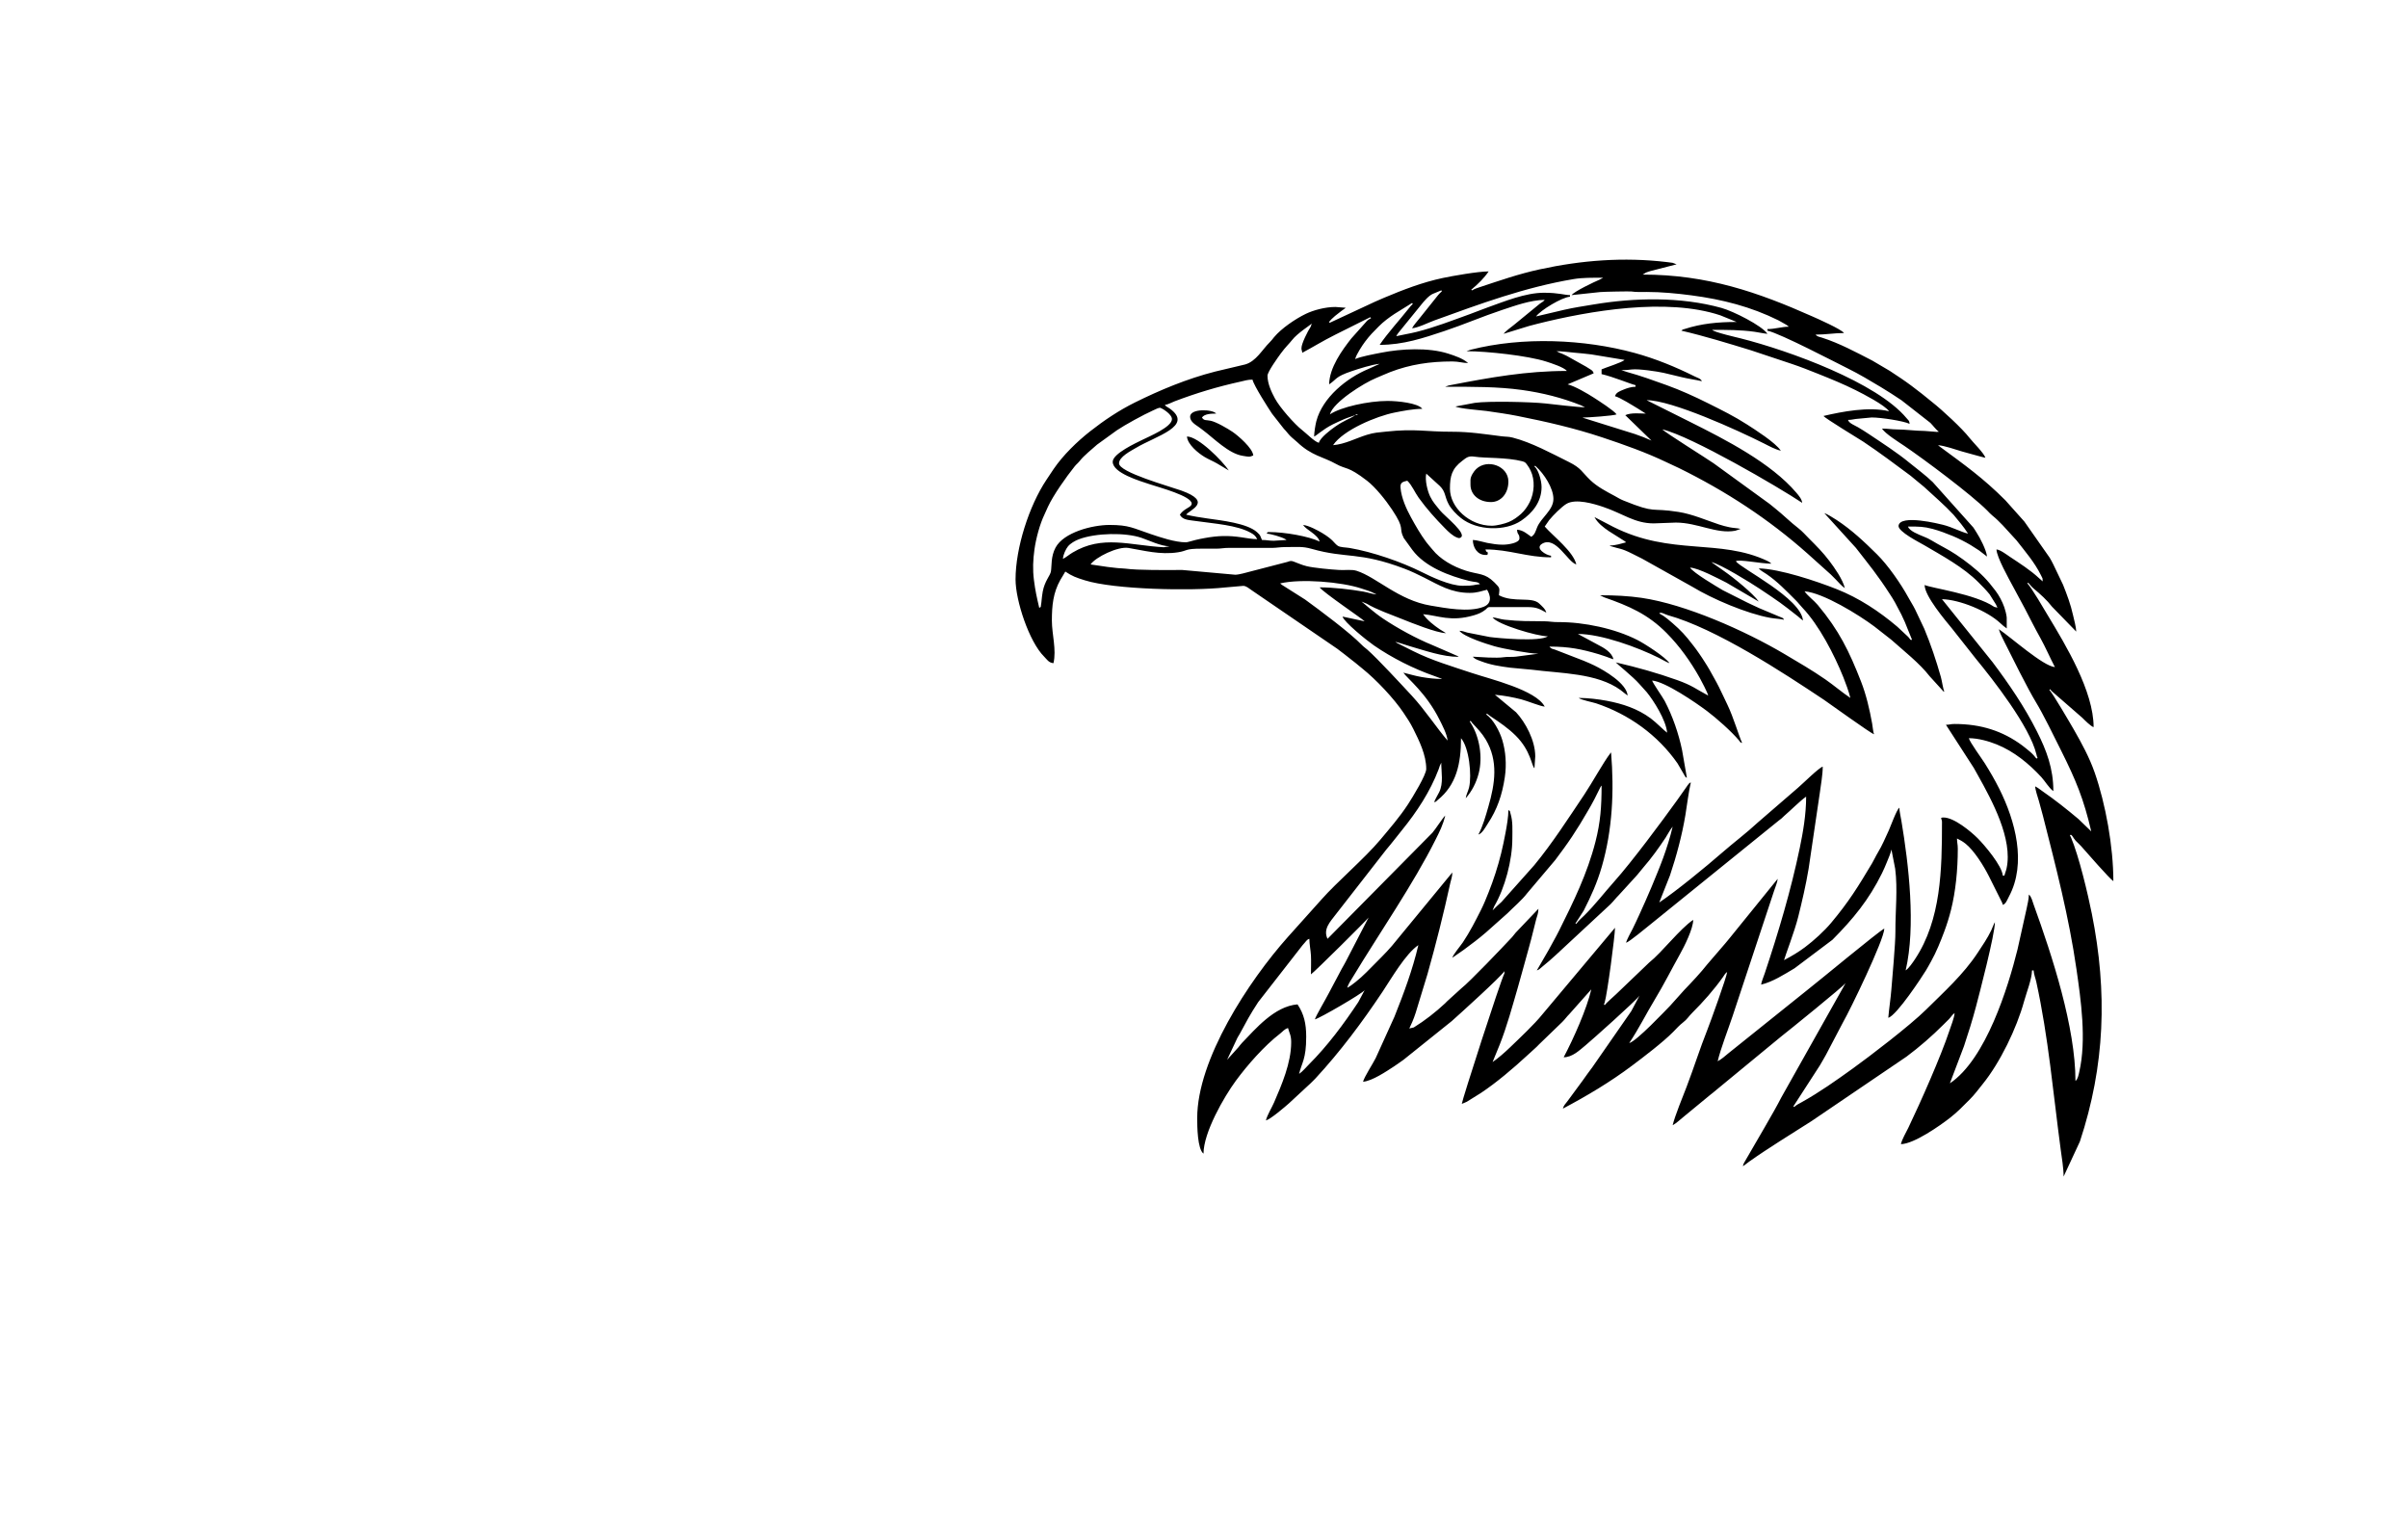 <?xml version="1.0" encoding="UTF-8"?>
<!DOCTYPE svg PUBLIC "-//W3C//DTD SVG 1.1//EN" "http://www.w3.org/Graphics/SVG/1.1/DTD/svg11.dtd">
<!-- Creator: CorelDRAW -->
<svg xmlns="http://www.w3.org/2000/svg" xml:space="preserve" width="84mm" height="53mm" version="1.1" style="shape-rendering:geometricPrecision; text-rendering:geometricPrecision; image-rendering:optimizeQuality; fill-rule:evenodd; clip-rule:evenodd"
viewBox="0 0 8400 5300"
 xmlns:xlink="http://www.w3.org/1999/xlink"
 xmlns:xodm="http://www.corel.com/coreldraw/odm/2003">
 <defs>
  <style type="text/css">
   <![CDATA[
    .fil0 {fill:black}
   ]]>
  </style>
 </defs>
 <g id="Слой_x0020_1">
  <path class="fil0" d="M6255.93 3859.42l92.33 -142.78c7.1,-13.01 14.72,-24.37 21.13,-36.73l60.69 -115.63c22.57,-38.82 142.25,-284.97 143.15,-325.22 -22.84,12.08 -223.44,179.16 -271.2,216.46l-272.18 218.21c-12.83,10.54 -23.42,20.5 -37.95,28.18 10.21,-43.8 37.08,-112.59 52,-157.38l144.65 -436.67c3.99,-11.96 11.77,-30.68 12.74,-42.36l-166.48 205.45c-5.47,6.98 -10.41,12.81 -16.19,19.64l-63.7 74.04c-20.83,26.93 -55.43,63.63 -79.47,88.58l-49.49 55.21c-15.62,15.8 -116.41,123.12 -142.63,130.13 32.75,-48.9 59.23,-102.38 89.71,-152.73 31.2,-51.5 58.06,-105.11 87.49,-157.72 15.01,-26.79 45.96,-88.46 45.96,-119.35 -46.42,31.09 -108.23,112.79 -153.86,149.2l-115.45 110.47c-9.53,9.57 -33.31,29.01 -39.25,37.89 -4.61,-3.28 -1.64,-4.54 -0.38,-8.65 9.33,-30.84 36.19,-234.37 36.19,-261.35l-253.88 302.65c-26.42,33.11 -79.78,83.28 -111.8,114.11 -17.48,16.82 -41.97,38.63 -61.36,51.61l24.8 -60.62c25.39,-63.99 43.51,-131.72 63.04,-198.69 13.28,-45.52 24.49,-89.25 37.73,-135.83 6.72,-23.64 11.99,-44.89 17.69,-67.72 2.99,-11.93 5.41,-22.78 8.83,-35.25 3.04,-11.04 7.71,-21.11 7.71,-36.38l-79.25 83.31c-5.83,6.29 -6.5,8.92 -12.33,15.21 -30.78,33.29 -149.35,157.37 -176.83,178.58l-43.33 39.32c-5.79,4.62 -8.56,8.45 -14.01,13.53 -33.18,30.87 -70.3,59.97 -109,83.87l-15.63 3.65 10.34 -22.72c4.92,-11.42 7.85,-19.69 11.96,-32.12l41.21 -135.13c29.77,-105.62 56.01,-209.64 79.46,-317.27 2.97,-13.66 7.1,-22.01 7.1,-36.96l-194.02 235.77c-21.09,27.24 -45.35,51.8 -69.78,76.24 -24.05,24.04 -46.79,48.84 -73.45,69.81 -9.63,7.56 -19.02,15.03 -29.18,20.41 2.97,-12.73 13.22,-27.12 19.81,-38.05 91.49,-151.54 211.08,-324.53 287.85,-478.07 13.88,-27.75 26.28,-51.48 33.98,-84.48 -6.25,4.58 -34.64,48.5 -44.8,59.89l-365.71 369.9c-16.33,-34.04 9.4,-59.44 28.35,-84.61l176.16 -226.08c5.28,-5.89 8.27,-10.28 13.75,-16.55 4.82,-5.51 9,-11.1 13.52,-16.79 9.78,-12.26 17.93,-22.82 28.06,-35.31 51.68,-63.66 98.09,-134.05 127.47,-211.4 2.25,-5.91 2.25,-6.88 4.19,-12.34l5.23 -11.31c0,33.82 8.33,70.97 -7.29,102.91 -4.66,9.52 -15.41,26.99 -17.51,34.84 9.72,-2.58 4.8,-1.55 11.99,-7.3 65.87,-52.68 81.69,-127.76 81.69,-215.85 28.41,32.69 38.06,129.09 28.22,171.49 -3.14,13.55 -10.76,26.6 -11.68,37.89 21.49,-24.75 36.64,-53.76 45.22,-87.01 14.46,-56 3.21,-126.92 -27.94,-175.48 -3.3,-5.14 -1.09,-1.96 -3.51,-4.76 3.93,-5.5 4.98,0.62 8.92,4.87 17.49,18.86 33.49,34.83 47.06,57.61 44.49,74.66 32.31,154.27 9.18,234.13 -9.59,33.11 -18.78,67 -34.86,97.38 13.49,-3.6 25.63,-27.29 33.09,-38.55 32.12,-48.38 49.88,-99.38 59.09,-161.32 6.76,-45.54 2.86,-90.38 -8.5,-129.01 -9.41,-31.98 -32.73,-74.23 -56.13,-89.9l2.3 -3.21c0.91,0 1.73,0.9 1.95,1.71l11.14 8.15c30.96,20.59 60.87,40.81 87.26,67.04 53.43,53.13 55.26,106.22 65.41,113.66l2.76 -41.33c0,-55.83 -34.26,-118.68 -66.77,-153.63l-69.26 -57.48c-6.61,-4.99 -0.26,-0.11 -4.49,-3.78 32.38,2.69 64.69,9.1 91.51,15.94 21.05,5.35 65.98,24.04 82.07,25.38 -30.78,-58.17 -187.89,-95.2 -254.51,-117.42 -69.87,-23.31 -139.66,-43.78 -204.71,-76.32l-55.04 -27.61c-0.52,-0.3 -1.23,-0.75 -1.7,-1.05 -5.14,-3.3 -1.96,-1.09 -4.76,-3.51 16.36,3.81 33.47,10.4 50.76,15.36 51.96,14.93 113.72,36.98 169.65,36.98 -2.15,-1.88 -1.21,-1.39 -4.88,-3.38l-86.42 -37.56c-55.37,-22.42 -121.31,-58.44 -172.1,-92.38 -33.44,-22.36 -69.19,-55.33 -75.47,-59.53l17.65 7.14c35.76,21.21 83.6,37.74 122.85,53.46 33.01,13.23 121.48,48.86 154.29,49.6l-22.08 -13.73c-19.35,-12.81 -44.89,-33.09 -57.82,-52.39 52.71,4.39 96.21,27.76 177.36,3.79 16.46,-4.87 28.19,-9.91 40.65,-19.96 5.07,-4.08 6.66,-8.63 13.42,-8.63l135 0c32.1,0 43.12,8.58 63.36,19.28 -3.57,-13.4 -14.75,-21.93 -24.01,-31.08 -26.59,-26.32 -89.44,-2.08 -141.28,-29.52 2.07,-24.88 5.64,-23.6 -15.8,-44.83 -33.86,-33.52 -53.58,-26.22 -99.63,-40.87 -45.13,-14.37 -89.55,-40.02 -116.42,-73.69 -7.81,-9.78 -13.92,-15.74 -21.26,-25.57 -20.05,-26.85 -37.48,-57.23 -53.66,-86.85 -15.98,-29.26 -33.56,-67.22 -36.57,-103.96 -1.47,-17.95 8.89,-20.27 23.74,-23.73 16.1,15.27 26.43,41.07 39.73,59.46 27.86,38.51 58.66,73.01 91.81,106.56 11.43,11.55 26.62,26.67 42.46,32.42 4.48,1.62 6.36,2.22 9.51,1.1 31.42,-11.03 -54.47,-76.8 -69.39,-96 -13.92,-17.93 -23.88,-27.11 -34.31,-48.33 -9.07,-18.43 -18.99,-57.25 -13.69,-80l47.56 43.36c20.53,20.29 15.98,35.89 30.48,63.2 9.5,17.9 27.61,36.1 42.73,48.19 56.35,45.04 155.59,46.97 211.02,8.97 38.65,-26.5 70.46,-64.92 70.46,-116.88 0,-23.78 -12.03,-62.29 -24.8,-71.63 2.8,-3.94 1.81,-3.31 5.47,0.04 27.76,25.34 60.66,75.05 60.66,112.92 0,39.86 -43.6,65.36 -57.09,99.96 -5.86,15.03 -7.93,24.16 -20.06,32.28 -14.48,-9.7 -27.44,-22.95 -49.59,-24.79 0.41,18.6 8.26,13.29 8.26,30.3 0,16.26 -39.98,22.04 -57.85,22.04 -19.7,0 -36.53,-2.88 -54.38,-6.23 -12.83,-2.43 -36.19,-9.99 -50.31,-10.3 0,26.37 16.04,52.34 44.07,52.34 10.53,0 1.01,0.85 8.27,-2.75 -2.12,-19.37 -3.13,2.69 -8.27,-16.53 83.78,0 144.54,27.55 228.68,27.55l0 -5.51c-16.84,-1.39 -58.07,-26.1 -30.99,-42.01 47.55,-27.93 89.11,64.29 119.15,72.31 -10.6,-45.49 -80.89,-98.51 -110.2,-132.23l15.83 -22.75c13.29,-16.3 42.97,-46.05 59.59,-56.12 32.67,-19.75 96.22,-0.38 128.14,10.31 69.04,23.12 109.6,57.58 176.69,57.61l77.09 -2.84c76.11,0 142.37,40.84 207.5,28.43l18.42 -6.39c-12.16,-2.83 -25.8,-2.98 -38.41,-5.66 -12.56,-2.67 -24.47,-5.59 -37.05,-9.8 -45.73,-15.25 -92.76,-36 -140.91,-43.67 -101.28,-16.13 -75.77,7.32 -191.77,-39.65 -14.08,-5.71 -18.45,-9.4 -30.83,-16 -29.62,-15.81 -61.03,-32.14 -85.26,-55.27 -29.8,-28.45 -31.29,-41.73 -74.54,-63.21 -60.31,-29.96 -130.39,-68.26 -195.9,-85.12 -15.74,-4.05 -22.39,-2.59 -39.36,-4.72 -57.17,-7.17 -111.45,-15.91 -171.58,-15.77 -94.74,0.22 -127.79,-11.54 -231.83,-0.41 -27.02,2.89 -40.38,3.2 -66.07,11.09 -38.9,11.93 -75.95,32.65 -118.12,36.16 35.66,-53.24 151.73,-101.22 214.19,-113.67 28.92,-5.76 65.5,-13.06 97.14,-13.06 -15.03,-20.51 -86.09,-27.55 -121.22,-27.55 -66.44,0 -162.41,20.9 -201.13,46.83 11.47,-42.94 119.95,-110.02 160.19,-126.34 17.43,-7.09 31.67,-14.1 50.35,-21.28 69.68,-26.74 138.63,-36.97 216.5,-36.97 22.52,0 35.95,5.51 55.1,5.51 -18.8,-16.35 -46.07,-25.3 -69.2,-32.74 -69.18,-22.28 -164.58,-17.13 -234.11,-3.33 -24.37,4.83 -72.37,13.51 -90.66,22.29 3.79,-16.26 25.17,-48.3 35.01,-61.41 16.11,-21.53 28.51,-33.59 46.94,-52.24 16.59,-16.78 35.57,-30.85 55.26,-43.93l61.16 -38.03c5.25,3.76 0.01,5.11 -3.98,9.81 -3.19,3.77 -4.7,5.68 -7.41,9.12 -31.22,39.75 -74.48,86.63 -101.57,127.09 82.32,0 152.99,-23.92 224.87,-47.87 68.3,-22.76 133.73,-51.19 201.79,-73.72 46.7,-15.46 97.95,-34.31 149.15,-35.45 -4.93,6.73 -10.05,8.05 -16.93,13.37l-90.88 74.43c-9.5,7.58 -29.64,21.99 -35.46,30.68l58.93 -18.23c20.4,-6.84 40,-12.03 60.09,-17.04 179.6,-44.85 449.17,-91.72 636.95,-29.18l56.79 23.12c-64.89,0 -122.39,5.33 -181.95,24.67 -7.62,2.48 -5.49,0.92 -10.91,5.64 80.91,18.84 163.96,44.39 242.8,68.51l142.58 47.51c29.66,9.91 60.17,21.96 90.07,33.92 45.44,18.17 88.82,35.76 132.51,57.61 29,14.49 100.56,51.53 116.62,73.46 -71.6,-16.68 -163.39,1.32 -228.67,16.53 6.06,9.03 125.72,81.05 138.87,89.81 58.01,38.68 109.85,78.07 164.98,118.79l46.75 38.67c34.51,32.08 71.11,62.94 103.34,97.77l26.09 31.77c9.4,11.43 16.18,21.78 24.15,33.7 -24.85,-5.79 -55.24,-22.83 -87.6,-30.87 -10.12,-2.5 -149.51,-37.88 -154.85,3.31 -2.61,20.2 73.27,58.29 89.33,67.73 63.61,37.39 136.94,76.92 189.66,129.92 14.89,14.95 24.94,24.95 38.51,41.39l22.3 35.56c1.23,2.58 2.15,4.82 3.49,7.53 0.38,0.75 1.54,3.01 1.86,3.65l-11.13 -2.64c-66.62,-45.39 -220.27,-65.55 -243.1,-76.5 0,38.71 72.89,124.28 95.8,152.16l82.64 104.7c60.22,73.18 188.65,237.13 211.56,333.96 0.11,0.48 1.54,6.22 1.66,6.6l2.33 5.95c-4.2,5.86 -7.43,-3.37 -14.44,-10.37 -4.75,-4.74 -7.6,-8.01 -12.71,-12.09 -9.92,-7.94 -17.24,-14.52 -27.53,-22.06 -66.99,-49.14 -141.82,-73.96 -234.61,-73.96 -15.3,0 -16.33,2.77 -30.31,2.77l97.28 150.66c5.62,10.11 9.18,16.42 14.82,26.51 49.01,87.61 121.48,221.44 99.43,323.63 -2.05,9.44 -5.68,16.94 -7.65,25.42l-5.51 0c-2.89,-34.78 -63.42,-106.1 -87.48,-130.18 -22.38,-22.42 -83.27,-73.84 -120.34,-72.59 -13.17,0.43 -4.32,4.14 -4.32,15.42 0,166.81 -3.12,341.39 -94.22,478.83 -8.12,12.24 -21.34,31.64 -32.51,39.12 35.86,-153.95 10.74,-368.53 -14.96,-522.28 -2.33,-13.91 -6.81,-32.6 -7.08,-45.27 -9.66,7.07 -30.91,66.43 -36.73,78.99 -12.21,26.35 -23.17,52.84 -38.2,77.52 -7.69,12.62 -12.45,24.3 -20.34,37.52 -49.23,82.45 -81.18,134.19 -142.49,207.41 -24.51,29.27 -60.95,62.37 -91.25,85.06 -23.64,17.71 -46.98,31.35 -73.25,45.24 3.07,-13.15 36.74,-99.57 49.6,-151.52 13.29,-53.67 26.63,-110.24 36.19,-167.71l39 -264.05c3.42,-27.38 10.22,-62.22 10.22,-91.73 -13.26,3.54 -70.78,60.6 -86.23,73.59l-140.38 121.33c-39.47,36.7 -83.27,69.38 -123.9,104.78 -58.83,51.26 -160.42,134.43 -219.79,174.19l37.52 -94.72c22.63,-67.88 41.93,-139.47 53.77,-210.73 6.11,-36.88 10.64,-77.84 18.9,-113.32 -6.29,2.27 -3.97,1.68 -7.92,5.84 -2.73,2.86 -3.75,4.79 -5.87,7.9l-34.19 48.45c-53.86,74.9 -157.82,214.81 -218.61,282.83 -35.08,39.25 -67.13,81.45 -104.64,118.52 -10.05,9.95 -20.67,18.3 -28.25,29.62l-3.22 -2.31c0,-0.91 1.73,-2.19 1.92,-1.74l27.03 -41.87c25.91,-51.14 46.64,-96.24 63.39,-154.25 36.71,-127.09 43.36,-262.46 32.11,-397.69l-2.55 2.96c-23.5,30.36 -64.8,105.22 -90.57,143.62 -56.04,83.49 -110.82,169.06 -174.77,246.75l-114.26 128.19c-4.43,3.71 -29.38,26.9 -31.12,29.49l5.47 -13.82c37.85,-64.58 63.41,-161.78 63.41,-236.89 0,-29.36 2.3,-59.3 -6.43,-87.23 -3.83,-12.22 0.79,-6 -7.34,-11.95 0,23.59 -5.66,55.9 -9.86,78.31 -4.81,25.7 -9.47,48.33 -15.46,72.7 -11.19,45.47 -27,94.18 -43.57,135.52 -8.45,21.12 -16.35,41.11 -26.63,61.54 -19.75,39.28 -39.05,76.94 -63.17,113.14 -8.57,12.84 -33.73,41.99 -36.93,53.99 28.28,-18.93 53.49,-37.23 79.9,-57.86 12.84,-10.01 25.27,-19.86 37.95,-30.92l74.32 -66.19c22.82,-23.02 50.01,-45.32 69.57,-70.95l97.22 -114.91c20.89,-28.01 39,-52.23 58.71,-81.8 19.64,-29.48 35.96,-56.34 53.59,-86.92 7.99,-13.85 17.45,-29.62 24.68,-44.2l20.2 -40.41c3.31,-5.52 1.39,-2.79 4.58,-6.45 0,72.55 -3.82,127.57 -21.46,196.21 -28.55,111.11 -76.3,208.38 -126.4,308.89 -12.36,24.79 -24.67,45.37 -37.65,69.79l-40.42 69.8c8.14,-2.17 11.31,-6.69 18.13,-12.18 7.03,-5.64 9.13,-7.99 16.53,-13.78 11.45,-8.95 21.21,-18.94 32.29,-28.32l189.97 -176.45c11.41,-11.35 17.72,-20.64 28.91,-31.7l57.87 -63.37c10.34,-10.84 17.8,-21.71 27.64,-32.97 28.34,-32.52 53.9,-68.1 77.77,-104.06 7.8,-11.72 15.37,-27.77 24.77,-38.6 -8.62,37.04 -20.68,74.36 -32.71,107.8 -6.18,17.19 -13.13,34.45 -20.02,51.61 -6.72,16.69 -13.38,33.21 -20.9,50.74 -14.43,33.71 -27.62,64.38 -42.98,97.52 -7.71,16.61 -14.73,32.27 -22.97,48.67 -6.32,12.54 -20.17,36.65 -22.97,48.66 10.98,-2.92 70.7,-52.56 80.27,-60.23l452.29 -365.98c4.78,-4.04 4.59,-3.12 9.37,-7.16 4.26,-3.6 5.65,-5.76 9.92,-9.37 20.63,-17.45 57.31,-54.23 76.32,-66.95 0,62.86 -11.13,125.54 -22.23,178.9 -31.01,148.98 -74.32,293.85 -122.08,437.2 -3.49,10.45 -12.01,30.8 -12.73,39.62 40.19,-9.38 81.56,-36.13 116.59,-56.97l132.09 -99.35c71.93,-72.31 127.39,-139.74 172.88,-232.11 5.94,-12.07 12.29,-26.58 17.7,-40.17 5.79,-14.62 11.77,-27.26 15.32,-42.53l13.04 66.87c9.29,71.13 0.32,149.26 0.77,219.7 0.26,40.89 -11.03,162.46 -14.01,200.87 -2.5,31.97 -8.23,68.3 -10.82,99.4 29.3,-7.82 118.93,-144.67 131.75,-165.8 6.34,-10.48 11.77,-20.72 17.91,-31.68 18.1,-32.35 32.7,-68.91 45.55,-103.23 8.92,-23.82 16.96,-49.31 23.58,-75.61 16.14,-64.14 23.66,-139.75 23.66,-213.27 0,-16.77 -2.75,-20.1 -2.75,-35.82 12.69,6.73 17.38,8.4 29.19,17.65 30.52,23.93 64.11,78.16 81.96,113.64l41.31 82.67c3.64,7.73 5.34,8.94 7.33,17.46 10.64,-2.83 15.72,-18.29 21.17,-28.41 63.06,-117.01 21.78,-265.89 -33.1,-375.66 -16.16,-32.29 -32.41,-60.05 -50.89,-89.62 -10.45,-16.7 -52.43,-73.83 -55.65,-87.62 32.29,0 68.8,10.32 96.86,21.6 60.54,24.35 112.49,67.06 155.96,114.05 12.73,13.77 27.51,39.24 41.98,48.94 0,-78.77 -23.42,-140.88 -56.93,-207.57 -43.38,-86.35 -97.23,-165.15 -154.82,-241.9l-176.72 -220.02c61.72,1.38 158.1,41.15 203.18,83.34 7.69,7.19 14.39,13.01 22.73,18.61l-0.15 -38.36c-1.02,-10.57 -5.11,-26.28 -8.47,-35.68 -7.39,-20.63 -17.94,-40.52 -30.71,-57.46 -28.7,-38.14 -50.11,-59.86 -87.04,-89.28 -17.02,-13.57 -32.25,-24.57 -51.04,-37.12 -26.75,-17.88 -56.35,-31.73 -83.79,-48.46 -10.47,-6.38 -17.32,-9.31 -29.67,-14.4 -14.93,-6.17 -49.35,-19.06 -53.51,-34.65 38.72,0 54.95,0.16 85.44,8.22 24.5,6.49 48.64,16.02 71.25,25.19 18.33,7.44 44.53,20.84 62.17,31.49 11.07,6.7 18.36,11.36 28.6,18.24l28.05 21.55c-1.87,-22.34 -25.43,-67.04 -35.81,-82.67 -4.18,-6.28 -7.08,-12.01 -11.78,-18.52l-141.77 -158.54c-25.5,-24.55 -53.86,-44.98 -81.27,-67.49 -44.4,-36.48 -94.27,-68.3 -142.08,-100.38 -12.34,-8.3 -24.18,-15.64 -37.23,-23.37 -10.83,-6.43 -31.79,-13.79 -34.95,-25.67 10.74,0 16.04,-1.6 27.05,-3.24l55.59 -5.24c32.84,0 111.22,12.17 132.25,22.27 -0.98,-11.87 -2.99,-10.63 -10.57,-19.75 -103.85,-124.87 -408.3,-235.11 -578.45,-278.38 -10.43,-2.66 -93.77,-21.57 -99.76,-29.74 52.43,0 98.5,-0.13 147.64,6.65 15.54,2.15 31.77,6.01 45.22,7.14 -19.17,-28.65 -119.17,-78.94 -160.37,-90.35 -142.47,-39.48 -302.75,-35.98 -446.16,-12 -35.25,5.89 -68.5,10.76 -102.61,18.6 -34.27,7.9 -65.69,15.59 -98.1,23.13 16.21,-22.12 89.7,-66.48 118.47,-68.88l0 -5.5c-17.78,0 -39.03,-8.27 -90.91,-8.27 -64.63,0 -139.05,30.75 -196.65,51.31 -21.86,7.8 -41.13,15.87 -62.01,23.4 -61.24,22.07 -122.19,46.03 -185.98,61.98 -24.26,6.06 -46.82,9.3 -70.57,14.83 5.13,-9.68 9.35,-13.85 16.16,-22.39l70.41 -86.65c9.61,-12.37 27.52,-33.08 41.26,-38.64l29.21 -12.11c5.63,4.03 -2.43,5.2 -11.04,16.51l-64.89 81.13c-9.25,12.28 -19.16,21.67 -26,34.61 21.31,-1.77 56.83,-19.77 77.46,-27.23 159.92,-57.96 316.32,-115.89 486.49,-144.43 30.85,-5.17 65.03,-4.67 102.77,-4.67l-12.53 6.74c-18.72,7.88 -88.04,40.72 -97.67,53.88l99.59 -10.63c11.51,-1.29 103.55,-2.83 108.58,-2.06 16.71,2.61 35.51,1.68 53.57,1.67 51.38,-0.04 105.77,5.2 156.22,11.82 108.88,14.3 208.31,39.94 303.89,87.34l26.42 14.91c2.2,1.41 2.92,1.87 4.9,3.37 6.55,4.94 0.34,0.18 4.48,3.77 -23.86,0 -47.67,8.27 -74.39,8.27l0 5.52c47.45,11.04 237.96,110.94 281.03,132.23 38.71,19.15 77.38,42.26 114.51,64.57 25.92,15.58 47.72,29.88 72.28,46.19l100.45 78.62c9.2,9.24 19.82,23.88 29.59,31.03l-8.85 0.59c-0.73,-0.13 -1.54,-0.29 -2.37,-0.39l-38.34 -2.99c-33.9,-0.29 -63.16,-5 -99.32,-5.37 -16.96,-0.16 -28.93,-2.86 -49.49,-2.86 12.63,18.87 57.37,46.35 77.66,60.1 68.93,46.68 233.98,169.87 289.49,225.7 6.58,6.62 11.03,11.99 18.15,17.67 14.15,11.29 22.76,20.57 35.53,33.35l48.7 53.24c30.55,39.33 62.73,76.24 85.16,121.48 2.27,4.59 3.07,6.4 5.44,11.08l0.57 10.45 -13.13 -11.66c-30.49,-28.23 -67.31,-51.54 -101.8,-74.53 -10.53,-7.03 -33.06,-24.25 -46.28,-25.35 0.58,26.49 43.22,102.48 58.76,131.33l40.46 75.26c17.75,34.1 34.2,67.17 53.19,101.1 18.77,33.52 33.72,69.28 51.46,102.81 -41.46,-3.44 -151.78,-102.89 -195.6,-132.23 2.71,11.62 14.01,33.59 19.27,44.08 26.52,52.87 81.35,163.4 109.68,209.91 26.04,42.78 64.06,121.02 87.78,168.45 52.49,104.99 79.27,169.84 105.6,282.86l-44.88 -43.28c-40.52,-33.93 -80.73,-66.06 -124.28,-96.12 -10.61,-7.33 -15.04,-11.61 -26.44,-17.64 0.27,12.46 9.03,37.52 12.82,50.55 5.21,17.93 9.94,35.42 14.15,51.96 45.43,178.55 90.73,352.33 117.12,535.84 15.13,105.25 35.64,246.14 9.52,358.31 -2.41,10.36 -4.8,24.9 -13.11,30.99 0,-186.92 -80.51,-434.83 -145.69,-614.71 -3.95,-10.88 -7.82,-28.88 -16.85,-35.5 0,15.31 -5.34,36.37 -8.04,49.83l-31.62 141.95c-32.72,131.65 -110.09,382.47 -235.86,466.69l49.24 -129.84c14.88,-44.62 29.45,-91.04 41.71,-137.38 11.24,-42.53 66.09,-251.97 66.09,-294.82 -2.05,2.97 -0.52,0.29 -2.98,5.28l-9.84 23.23c-13.54,28.24 -30.92,53.31 -47.78,78.93 -49.15,74.68 -116.64,135.32 -179.72,197.75 -56.09,55.49 -196.98,163.13 -256.75,206.1 -56.85,40.86 -114.68,81.85 -176.01,116.03 -7.97,4.42 -22.42,11.53 -26.7,17.38l-3.22 -2.3zm-1969.42 -2218.31c-21.93,-32.74 -105.75,-118.46 -146.03,-118.46 2.35,28.21 39.56,58.06 61.11,71.13 14.44,8.76 29.22,14.44 43.47,22.65l41.45 24.68zm-135.01 -187.35c0,17.07 18.54,27.64 30.28,35.84 4.89,3.41 8.98,6.69 14.21,10.6 39.2,29.33 90.11,82.19 138.87,89.82 18.95,2.97 23.51,5.24 37.05,-1.26 -2.12,-25.49 -53,-69.14 -72.12,-82.16 -16.51,-11.22 -56.34,-34.65 -76.79,-38.93 -16.66,-3.49 -22.23,0.72 -30.17,-11.16 8.95,-13.34 33.61,-13.77 49.6,-13.77 -11.16,-15.21 -90.93,-19.05 -90.93,11.02zm978.06 220.41l0 16.54c0,34.65 29.28,60.61 71.63,60.61 33.73,0 60.62,-28.96 60.62,-71.63 0,-54.27 -73.23,-80.61 -112.39,-43.51 -7.49,7.11 -19.86,24.9 -19.86,37.99zm270 545.51c-28.73,19.97 -176.34,6.13 -203.42,2.3l-78.19 -15.49c-10.92,-2.87 -15.06,-5.83 -26.97,-6.1 15.23,20.77 95.13,46.22 122.39,53.94 30.17,8.56 122.73,25.96 153.13,25.96l-77.9 10.27c-14.11,1.91 -27.91,-0.24 -42.16,1.91 -27.64,4.18 -78.78,-0.24 -108.57,-1.77 5.28,5.24 -2.93,-1.08 4.4,4.44 3.74,2.82 3.32,2.6 6.66,4.36 4.29,2.27 10.12,4.29 15.61,6.43 34.79,13.46 66.03,18.21 103.59,23.14l75.57 7.08c100.14,13.09 226.89,11.13 309.35,70.85 8.27,5.99 16.02,13.46 24.77,19.31 -3.54,-42.63 -81.23,-87.87 -115.66,-104.73 -11.62,-5.69 -25.69,-11.74 -38.22,-16.89l-99.29 -38.47c-10,-3.48 -13.47,-2.4 -19.59,-10.72 68.21,0 111.82,8.83 171.82,26.55 9.61,2.85 15.34,5.07 24.85,8.21 9.96,3.3 18.03,7.35 26.51,9.32 -5.62,-24.07 -33.13,-39.9 -54.15,-50.55l-69.84 -37.62c81.83,0 209,46.65 282.85,83.58 9.32,4.65 29.22,16.36 36.74,18.36 -14.51,-21.67 -86.09,-67.64 -112,-80.85 -77.08,-39.34 -185.12,-62.95 -276.47,-62.4 -20.08,0.12 -29.91,-2.67 -46.72,-2.88 -56.67,-0.69 -85.86,0.41 -140.42,-5.6 -15.04,-1.64 -28.1,-6.94 -41.53,-8.06 16.86,25.16 155.86,66.12 192.86,66.12zm-308.58 -22.04l-0.82 0.82c0.06,-0.06 1.11,-0.55 0.82,-0.82zm878.88 -236.94c32.89,7.66 137.34,72.27 168.62,93.12 70.13,46.79 74.9,50.25 132.86,95.8 7.52,5.92 11.52,10.55 18.12,14.96 -6.5,-77.96 -215.25,-180.77 -234.2,-206.64 9.85,-8.22 86.11,8.27 123.99,8.27 -4.16,-3.62 -6.87,-6.18 -12.96,-9.08 -167.92,-79.77 -336.12,-17.21 -538.99,-119.46l-65.2 -34c10.97,20.7 30.75,35.93 50.12,49.06l54.03 34.14c0.47,0.34 1.15,0.84 1.58,1.17 6.55,4.96 0.33,0.18 4.48,3.79 -18.85,4.38 -34.5,11.02 -57.86,11.02l3.73 1.77c13.96,5.34 -10.39,-3.18 3.99,1.52 27.61,9.01 31.25,5.08 71.3,25.15 12.64,6.32 22.17,11.14 34.85,17.47l174.89 97.89c70.78,43.07 190.17,93.72 271.69,108.5 16.33,2.97 33.99,3.31 48.42,6.68 -2.68,-6.66 -5.44,-6.43 -18.48,-11.83l-67.87 -28.56c-14.91,-7.22 -29.2,-13.21 -43.13,-20.23l-84.25 -42.48c-23.18,-13.85 -101.29,-59.58 -114.12,-78.75 28.51,0.64 102.87,40.43 126.74,52.35l112.96 66.13c-18,-26.87 -88.56,-84.07 -120.12,-105.81l-45.19 -31.95zm-154.29 597.85l0.83 0.83c-0.05,-0.05 -1.1,-0.56 -0.83,-0.83zm319.6 -575.8c5.12,6.99 18.77,14.19 27.04,19.79 38.11,25.84 69.19,58.82 101.76,91.09 9.74,9.65 14.28,16.59 23.42,26.18 58.31,61.18 111.06,163.45 142.97,242.74 7.58,18.85 19.51,51.07 24.39,72.03 -29.61,-19.83 -57.43,-43.98 -87.03,-64.49 -46.28,-32.07 -94.31,-59.94 -142.8,-88.63 -137.07,-81.07 -344.88,-173.5 -498.3,-195.98 -45.77,-6.7 -93.81,-9.06 -145.23,-9.06l14.74 7.29c86.35,30.16 152.44,58.64 217.4,124.25 46,46.47 83.89,99.64 115.89,156.85 6.59,11.8 26.84,50.47 29.42,61.5 -43.34,-22.93 -54.73,-34.93 -108.48,-54.07 -71.24,-25.37 -137.78,-43.92 -213.87,-61.64 3.08,4.58 59.74,49.65 81.99,75.05l26.11 29c23.06,28.08 67.33,97.19 70.98,141.15 -10.65,-7.14 -36.86,-34.83 -57.41,-50.03 -45.45,-33.61 -97.59,-50.85 -153.56,-61.34 -28.58,-5.35 -65.76,-9.85 -97.59,-9.85 8.18,7.11 49.51,15.08 60.98,18.91 114.58,38.3 215.2,110.92 283.81,209.35l26.36 45.27c4.13,4.89 -0.29,2.35 6.29,4.73l-16.75 -96.21c-12.18,-58.6 -33.2,-118.91 -60.36,-171.07 -6.49,-12.49 -41.65,-62.38 -44.1,-71.59 45.64,3.8 151.9,76.69 191.31,106.23 32.28,24.19 85.21,70.95 112.01,102.9 4.89,5.83 1.94,6.17 10.74,8.52 -11.14,-23.25 -30.22,-89.46 -51.39,-133.2 -10.49,-21.66 -18.78,-40.18 -29.42,-61.5 -11.03,-22.12 -21.48,-39.19 -33.07,-60.59 -5.56,-10.27 -10.47,-17 -16.76,-27.32 -6.28,-10.3 -12.04,-18.49 -18.65,-28.2 -12.85,-18.95 -26.19,-35.7 -40.38,-53.29 -21.12,-26.12 -45.31,-47.59 -71.39,-69.11 -9.07,-7.48 -18,-13.23 -28.21,-18.62 4.79,-6.72 20.39,3.5 29.72,6.09 168.86,46.76 404.12,201.4 544.99,295.31 15.42,10.28 163.62,117.55 174.67,120.13 -3.04,-6.35 -4.81,-27.08 -6.67,-37.42 -8.92,-49.37 -20.62,-99.94 -38.57,-146.02 -41.33,-106.05 -76.85,-178.81 -151.18,-267.59 -13.53,-16.16 -35.19,-31.46 -46.03,-47.65 65.53,5.46 189.65,82.34 243.63,122.79l58.72 45.98c43.24,38.56 99.41,82.66 134.12,127.61l43.3 47.62c7.49,7.31 -2.42,2.17 7.89,5.9 -4.67,-9.74 -8.2,-37.31 -12.17,-51.2 -16.75,-58.64 -34.89,-112.96 -57.86,-168.07l-31.9 -67.28c-7.33,-14.79 -15.67,-27.23 -23.87,-42.25 -25.93,-47.5 -71.07,-112.38 -109.06,-149.92 -44.73,-44.23 -88.32,-85.49 -141.46,-120.28 -8.94,-5.85 -33.6,-21.29 -42.46,-23.66l110.2 121.23c48.16,61.97 74.78,93.49 119.01,162.02 6.46,10.01 11.85,18.1 17.8,29.02 38.14,70.02 33.29,68.27 57.92,126.68 0.18,0.41 0.52,1.28 0.89,1.87 -4.28,5.99 -7.77,-3.73 -13.05,-8.99l-38.48 -35.92c-63.41,-53.63 -133.15,-99.81 -210.99,-130.63 -70.58,-27.95 -198.4,-70.78 -271.97,-72.41zm-614.39 -526.24c19.42,0 108.56,-6.26 118.47,-11.01 -8.82,-13.16 -61.59,-46.93 -79.35,-58.4 -22.85,-14.72 -67.06,-40.6 -91.47,-46.3l90.92 -38.56c-2.99,-11.22 -11.03,-12.85 -26.44,-23.16l-67.18 -37.51c-5.92,-2.64 -10.89,-5.42 -16.96,-7.85 -4.57,-1.82 -5.09,-1.74 -9.87,-3.88l-9.03 -4.75c16.32,0 45.68,3.46 61.05,5.08 22.46,2.36 39.34,3.19 60.01,6.1l115.87 19.13c-6.09,8.32 -68.33,27.51 -79.89,33.05l0 16.54c41.98,9.78 98.73,33.97 118.46,38.58l0 5.5c-14.52,0 -31.01,5.43 -42.17,10.17 -12.39,5.26 -25.92,9.62 -29.46,22.89 16.48,3.84 62,32.46 80.42,43.56l27.02 17.05c-18.03,0 -51.44,-4.16 -71.62,5.52l91.37 88.62 -27.66 -11.82c-10.38,-3.44 -18.96,-7.3 -30.28,-11.05l-180.48 -56.46c-0.38,-0.19 -1.18,-0.64 -1.73,-1.04zm217.65 -63.36l0.82 0.83c-0.04,-0.06 -1.09,-0.55 -0.82,-0.83zm-622.64 -168.06c71.48,0 213.63,15.54 277.94,36.14 18.14,5.81 62.71,20.14 71.95,32.74 -141.06,0 -266.75,22.65 -400.66,48.43 -3.84,0.74 -7.72,1.29 -11.55,2.22l-12.07 4.45c95.08,0 183.77,-0.4 267.1,11.17 72.86,10.11 141.27,27.41 207.66,54.06l12.88 6.4c-24.57,0 -112.79,-10.57 -138.16,-13.37 -48.45,-5.34 -197.66,-8.95 -246.42,-2.03l-67.25 12.65c11.78,7.48 93.35,13.52 108.29,15.68 37.16,5.41 72.47,10.3 106.87,17.12 102.71,20.39 199.83,42.64 296.94,75 75.62,25.2 152.57,52.34 224.46,86.85l43.17 20.2c164.53,81.04 313.13,178.07 448.39,298.26l81.27 72.99c6.2,6.23 10.32,10.4 16.5,16.58 10.65,10.65 20.39,22.96 32.38,30.99 -7.13,-30.54 -36.41,-71.68 -53.9,-94.87 -22.16,-29.4 -45.2,-52.43 -70.78,-78.01 -12.88,-12.89 -23.85,-25.79 -37.88,-36.51 -26.79,-20.45 -53.53,-47.35 -80.26,-68.51 -6.94,-5.51 -12.58,-10.18 -19.78,-16.04l-194.77 -141.36c-21.16,-15.04 -172.36,-109.31 -179.06,-118.48 100.18,23.35 406.73,202.05 487.64,256.23 -1.05,-12.73 -12.04,-25.5 -20.09,-35 -88.43,-104.36 -247.75,-185.7 -372.04,-247.86l-150.61 -75.3c87.26,0 317.74,104.71 410.49,151.54 17.9,9.05 37.84,20.12 57.87,24.78 -19.24,-28.72 -89.2,-72.9 -117.92,-91.46 -43.62,-28.14 -88.24,-50.19 -135.55,-73.84 -46.99,-23.49 -95.51,-45.6 -145.69,-63.69 -44.17,-15.91 -89.88,-32.5 -136.5,-45.33l-20.87 -6.69c16.1,0 24.09,-0.95 36.24,-2.37 24.65,-2.9 90.37,7.07 111.37,11.8 23.1,5.17 43.03,10.16 64.5,15.4 22.17,5.41 46.42,8.5 68.91,13.73 -3.23,-8.93 -15.37,-11.82 -24.79,-16.52 -67,-33.37 -136.68,-62.03 -209.96,-82.1 -175.28,-47.97 -391.14,-57.34 -572.03,-11.11l-14.23 5.04zm278.25 914.7l0.83 -0.83c-0.05,0.05 -1.1,0.54 -0.83,0.83zm-349.89 71.62l0.82 -0.82c-0.06,0.06 -1.09,0.55 -0.82,0.82zm-44.08 586.83l0.82 0.84c-0.05,-0.06 -0.54,-1.11 -0.82,-0.84zm68.87 245.22l-0.81 -0.83c0.05,0.05 0.54,1.1 0.81,0.83zm300.31 126.73l-0.81 -0.83c0.05,0.05 0.54,1.1 0.81,0.83zm-1088.71 526.67l35.51 -75.6c3.24,-6.76 4.29,-6.88 8.12,-13.92 24.91,-45.92 34.83,-65.72 64.77,-111.56l154.45 -198.19c13.43,-14.36 14.71,-20.2 24.14,-22.71 0,18.19 4.57,40.35 5.51,57.84 1.12,20.72 -0.01,45.02 -0.01,66.13 12.65,-8.47 195.59,-190.1 201.12,-198.35l-79.88 154.3c-4.44,8.99 -8.06,13.95 -12.88,22.92l-46.79 88.22c-9.5,18.74 -44.57,77.9 -47.8,89.95 16.82,-3.91 164.41,-89.42 173.58,-101.93l-22.01 41.36c-51.47,77.48 -107.05,152.45 -172.91,218.31 -10.85,10.83 -21.69,24.3 -33.76,32.36 9.17,-39.32 24.81,-50.25 24.81,-129.48 0,-46.21 -7.82,-79.38 -30.31,-112.97 -81.11,6.76 -146.77,86.21 -193.59,134.28 -6.15,6.34 -6.9,8.78 -12.43,15.12l-39.64 43.92zm1438.6 -223.61l-28.66 53.98 -135.47 195.14c-12.28,16.96 -23.34,31.06 -34.78,47.88l-52.58 71.39c-6.63,8.81 -13.17,14.53 -15.74,25.58 83.6,-44.24 165.56,-93.06 241.26,-149.96 40.6,-30.49 106.98,-80.72 143.79,-117.94 11.45,-11.6 21.19,-22.85 33.72,-32.41 15.12,-11.54 19.4,-20.92 32.33,-33.78 38.46,-38.28 75.42,-79.96 107.02,-124.42 5.45,-7.68 7.79,-13.33 14.93,-18.11 -1.41,16.89 -58.9,176.11 -68.87,201.12 -26.14,65.56 -47.36,133.66 -72.81,199.94 -12,31.26 -41,101.56 -48.42,133.42 13.82,-7.31 24.54,-18.62 37.4,-28.72l93.65 -77.18c7.23,-5.64 13.2,-10.18 19.78,-16.03l226.6 -186.66c26.69,-20.8 218.17,-175.74 225.94,-187.33l-224.09 398.56c-27.51,54.24 -89.19,156.69 -123.91,217.72 -4.28,7.52 -9.45,14.37 -10.16,22.9 7.33,-4.9 14.75,-11.36 22.04,-16.52 70.34,-49.73 144.64,-94.55 217.12,-141.05l331.53 -224.99c45.2,-33.75 88.81,-71.68 128.41,-111.28 7.08,-7.08 12.33,-12.15 19.34,-19.24 7.51,-7.6 11.36,-15.67 19.92,-21.41 -1.45,17.36 -12.62,44.64 -18.24,61.67 -28.96,87.69 -100.43,249.36 -143.35,338.77 -8.34,17.36 -21.5,38.59 -25.76,56.91 46.05,-1.02 136.76,-64.92 172.02,-92.47 26.35,-20.58 45.12,-40.68 68.41,-63.85 16.74,-16.64 30.35,-35.47 45.28,-53.9 59.6,-73.62 117.93,-193.01 144.08,-288.46 8.23,-30.03 26.87,-76.42 27.56,-107.44l5.5 0c1.28,15.34 6.24,25.59 9.44,40.16 42.24,192.38 58.79,388.31 85.08,584.41 3.65,27.24 10.18,65.5 10.18,94.51l56.83 -122.26c87.58,-264.94 96.58,-519.91 41.66,-794.49 -13.33,-66.71 -44.42,-199.19 -72.68,-266.21l-3.77 -7.24c5.35,-7.49 11.1,9.1 19.94,18.63 6.62,7.15 12.9,12 19.3,19.28 20.32,23.07 98.32,112.54 112.29,121.88 0,-120.77 -27.17,-269.81 -65.05,-378.51 -18.51,-53.11 -45.55,-102.64 -72.84,-150.32 -6.63,-11.58 -76.14,-131.21 -85.28,-137.89 3.54,-4.96 2.85,-1.73 6.31,1.97 2.74,2.94 1.81,1.98 4.25,4.01l104.51 91.1c8.08,8.07 29.69,29.85 39.22,32.4 0,-125.06 -96.53,-285.05 -159.27,-388.98 -8.19,-13.57 -60.82,-104.14 -72.16,-112.43 4.55,-6.37 6.24,4.59 22.86,18.47 22.65,18.92 45.4,39.28 63.72,63.01l84.24 86.58c-0.35,-15.6 -7.82,-42.29 -11.23,-57.66 -8.14,-36.92 -21.06,-71.19 -34.81,-105.69l-33.89 -70.81c-4.46,-8.59 -7.13,-14.35 -12.54,-23.27l-88.51 -126.38 -66.29 -74.24c-78.35,-78.35 -140.62,-122.14 -228.79,-187.23 -3.16,-2.32 -3.8,-2.94 -6.09,-4.93 23.86,1.98 60.14,14.93 83,21.72 13.59,4.03 27.72,7.86 40.97,11.36 13.54,3.59 28.42,7.99 41.34,11 -4.26,-15.96 -43.98,-54.56 -56.25,-70.47 -24.07,-31.16 -94.02,-96.08 -129.5,-123.97 -12.71,-9.97 -22.69,-18.53 -35.01,-28.36 -12.83,-10.23 -23.94,-18.58 -37.43,-28.7 -24.8,-18.62 -49.65,-34.65 -75.14,-51.59l-60.65 -35.77c-56.6,-29.21 -114.73,-60.58 -175.96,-80.27 -9.02,-2.9 -17.15,-3.51 -22.39,-10.66 36.72,0 64.98,-5.52 99.17,-5.52 -9.91,-13.52 -92.84,-50.08 -110.24,-57.81 -188.99,-84.05 -366.46,-146.06 -592.31,-146.06l12.07 -7.22c5.46,-2.22 8.68,-3.01 14.41,-4.87l92 -23.72 -14.05 -5.23c-7.4,-1.2 -13.87,-1.87 -19.51,-2.55 -151.05,-18.11 -298.62,-6.34 -444.67,25.46 -72.57,15.82 -139.16,39.04 -208.13,61.87 -5.43,1.8 -8.83,2.75 -14.32,4.96 -3.08,1.24 -3.2,1.26 -5.78,2.5l-7.11 3.9c-3.9,-2.78 -3.62,-1.77 0.41,-5.1 20.87,-17.25 42.65,-38.92 57.44,-61.02 -37.51,0 -125.24,15.6 -159.11,22.72 -72.04,15.18 -139.29,41.29 -206.14,69.36 -11.16,4.69 -19.75,8.69 -30.72,13.38l-156.04 72.63c-0.37,0.2 -1.2,0.61 -1.76,0.99l-3.22 -2.3c0,-0.91 1.53,-2.4 1.71,-1.96 0.01,0.02 5.87,-10.37 40.85,-36.3l11.23 -8.05c4.95,-3.79 1.91,-1.45 4.54,-3.74l-35.82 -2.75c-36.5,0 -77.44,11.58 -102.9,23.84 -36.67,17.67 -85.45,50.77 -111.19,81.66 -6.51,7.83 -7.72,10.38 -15.24,17.82 -26.28,25.92 -47.5,66.4 -85.37,77.18l-104.65 24.84c-98.02,24.93 -193.14,64.69 -280.46,108 -55.67,27.61 -107.48,62.42 -155.83,100.39 -45.69,35.9 -94.68,83.58 -127.38,131.61l-25.34 38.02c-60.2,90.47 -107.45,237.05 -107.45,347.14 0,73.23 47.12,217.18 99.84,269.34 9.65,9.53 15.67,21.31 32.41,22.7 11.06,-47.52 -5.52,-100.06 -5.52,-148.77 0,-51.86 4.31,-96.7 29.4,-141.42 6.07,-10.8 11.93,-18.97 17.45,-29.39 24.34,16.3 37.28,20.92 68.5,30.66 103.08,32.17 368.93,37.72 488.43,24.85l63.4 -5.56c10.65,-0.26 20.39,8.92 28.75,14.52l299.44 204.74c18.33,13.76 33.68,25.76 51.2,39.72 8.41,6.69 16.31,12.37 24.45,19.63 5.45,4.86 6.83,5.64 12.14,9.9 48.4,38.86 110.06,104.22 143.43,154.11 12.87,19.24 23.54,34.85 34.33,56.6 20.42,41.15 44.99,90.51 44.99,139.59 0,20.34 -46.85,97.43 -63.86,123.49 -28.63,43.84 -63.36,83.75 -96.74,123.66 -53.09,63.47 -152.69,148.82 -203.73,206.77l-118.52 132.21c-137.02,153.89 -316.12,427.01 -316.12,631.62 0,28.13 0.68,108.33 22.03,123.98 0,-73.85 71.35,-197.82 112.54,-253.9 40.73,-55.44 99.43,-122.25 154.7,-164.87 8.92,-6.88 15.16,-15.98 27.57,-19.29 5.3,19.86 11.02,24.82 11.02,49.59 0,72.14 -33.26,148.74 -59.81,210.2 -8,18.52 -23.91,43.46 -28.36,62.56 16.67,-4.46 68.28,-48.93 80.61,-59.91l74.36 -68.9c6.47,-6.45 11.84,-11.26 17.95,-17.87 86.73,-93.77 163.28,-196.44 234.29,-302.95 29.04,-43.57 80.15,-132.29 124.53,-162 -19.99,85.74 -51.18,169.29 -83.45,249.93l-65.31 144.07c-9.44,19.02 -40.28,66.2 -44.11,82.63 31.56,-2.63 81.32,-36.11 108.59,-53.97 12.34,-8.06 20.83,-14.7 32.47,-22.63l168.17 -134.87c30.41,-27.03 169.75,-153.07 183.93,-174.25l-0.23 8.04c-14.79,29.58 -147.4,441.13 -148.54,454.81 6.24,-2.98 10.53,-3.61 17.45,-7.34l49.23 -30.67c54.28,-36.09 112.75,-85.74 161.34,-130.7l27.39 -24.95c5.34,-4.46 8.95,-8.68 13.9,-13.65l81.29 -78.5c10.13,-10.03 14.81,-17.75 24.76,-27.6l76.47 -86.07c-15.96,68.55 -61.69,171.31 -96.42,236.94 30.4,0 55.06,-24.38 76.51,-41.95 18.61,-15.26 176.74,-156.16 187.97,-172.94zm-967.03 300.3c-0.27,0.27 0.82,0.43 0.83,0.81l-0.83 -0.81zm1272.85 -388.47l0.83 0.82c-0.06,-0.06 -1.11,-0.55 -0.83,-0.82zm-1162.64 -1148.87l0.82 0.82c-0.06,-0.05 -1.09,-0.54 -0.82,-0.82zm-99.19 -68.88l0.83 0.82c-0.05,-0.04 -1.1,-0.55 -0.83,-0.82zm-159.79 -118.46c11.34,16.93 152.15,111.79 157.04,118.46l-77.14 -16.52c5.05,18.93 84.04,83.01 109.07,100.31 63.2,43.67 138.87,81.89 212.2,107.37l24.13 8.95c0.37,0.21 1.18,0.63 1.74,1.01 -24.8,0 -47.66,-2.85 -70.49,-6.65 -24.79,-4.12 -43.26,-10.43 -64.51,-15.39 13.61,20.34 79.67,70.37 126.75,165.28 8.54,17.23 25.67,49.26 27.54,71.66 -35.06,-40.33 -80.34,-108.76 -124.64,-156.38 -36.38,-39.1 -118.33,-128.19 -155.72,-161.12 -7.8,-6.87 -11.48,-8.56 -19.27,-16.55 -42.87,-43.86 -144.15,-119.15 -197.46,-157.95l-80.95 -51.28c-2.73,-1.96 -4.3,-3.46 -6.04,-4.97 72.98,-17.02 212.64,-5.52 282.76,17.53 19.03,6.25 32.54,9.84 49.84,19.04 0.46,0.24 1.39,0.79 1.76,0.99 0.38,0.21 1.2,0.62 1.76,1 -13.87,-1.15 -29.22,-7.02 -45.24,-9.86 -44.37,-7.88 -106.59,-14.93 -153.13,-14.93zm-294.8 -44.08l-184.58 -16.55c-55.45,0.22 -152.37,1.46 -199.13,-4.74 -10.62,-1.41 -20.13,-0.81 -30.74,-2.32 -10.22,-1.44 -21.81,-2.48 -29.63,-3.43l-60.1 -8.79c17.02,-25.4 95.05,-63.61 131.78,-57.61 53.79,8.78 110.06,24.87 172.99,15.24 35.02,-5.37 21.53,-12.81 83.7,-12.72 16.55,0.01 33.14,0.12 49.69,0.09 18.01,-0.03 26.54,-2.97 46.72,-2.87l148.9 0.13c16.75,-0.2 26.71,-2.95 46.72,-2.87 38.66,0.13 57.66,-3.22 90.34,6.11 123.75,35.31 163.41,8.38 324.52,69.45 24.29,9.19 45.79,19.76 68.21,30.97 52.26,26.14 93.97,53.27 158.88,53.27 26.72,0 40.11,-6.25 60.61,-11.02 0,0.02 29.12,43.57 -12.05,59.57 -52.5,20.41 -133.72,4.24 -183.99,-4.06 -112.32,-18.51 -189.55,-99.35 -258.73,-121.45 -17.45,-5.57 -39.18,-1.78 -60.44,-2.92 -29.1,-1.57 -89.6,-7.36 -113.56,-13.18 -18.9,-4.57 -30.42,-10.76 -46.93,-16.55 -9.28,-3.25 -11.21,-1.48 -21.6,1.75l-127.02 32.93c-14.21,3.52 -40.02,11.57 -54.56,11.57zm-600.6 -55.11c0.31,-14.24 10.38,-34.9 17.23,-43.37 8.87,-10.97 24.86,-20.11 38.21,-25.16 58.88,-22.33 162.81,-24.25 219.07,-4.85 24.97,8.61 68.15,29.3 97.42,29.3l-20.19 3.36c-118.68,-6.39 -214.07,-44.08 -318.56,18.8 -11.52,6.95 -21.47,15.72 -33.18,21.92zm1496 -115.72c-77.65,0 -146.02,-63.76 -146.02,-129.48 0,-43.2 6.31,-69.59 43.26,-97.24 13.63,-10.19 20.14,-17.89 43.24,-14.2 35.43,5.65 110.73,1.79 165.95,16.03 10.43,2.7 12.22,6.04 17.3,13.01 5.25,7.24 7.3,10.59 11.38,18.92 16.46,33.62 13.37,77.7 -2.79,110.39 -7.46,15.09 -18.54,30.85 -30.39,41.23 -12.77,11.2 -25.62,21.01 -43.2,28.43 -13.2,5.57 -41.6,12.91 -58.73,12.91zm-1322.44 -223.16c0,39.49 95.61,67.23 130.54,78.86 32.26,10.76 144.98,40.63 144.98,67.16 0,13.41 -25.83,15.42 -41.33,38.58 10.37,19.59 31.05,18.25 64.92,23.22 54.38,8 133.67,13.05 181.19,39.23 12.84,7.07 17.33,10.57 23.88,22.96 -17.02,0 -37.12,-3.84 -54.24,-6.36 -46.46,-6.87 -81.55,-6.11 -128.79,2.41 -11.77,2.11 -21.67,4.16 -31.9,6.67 -5.52,1.35 -29.54,8.3 -33.02,8.3 -39.51,0 -90.85,-17.89 -122.94,-28.6 -62.46,-20.82 -75.49,-32.02 -144.31,-32.02 -61.18,0 -160.17,26.25 -188.3,78.95 -16.86,31.59 -12.83,62.89 -16.13,83.05 -2.41,14.71 -21.86,33.62 -28.62,70.56 -1.9,10.42 -2.88,19.5 -3.86,29.19 -0.71,7.01 -0.9,10.53 -1.79,14.75 -2.9,13.79 2.36,6.31 -6.5,12.79 -8.65,-37.14 -13.73,-59.01 -18.56,-97.15 -4.71,-37.16 -3.22,-70.51 1.85,-106.91 5.27,-37.76 18.78,-88.48 35.05,-121.99 4.81,-9.91 7.64,-17.26 11.97,-26.61 18.7,-40.33 64.5,-105.22 93.25,-140.92 6.31,-7.82 11.99,-11.54 18.54,-20.03 13.49,-17.46 42.19,-40.27 59.73,-55.99l68.72 -49.75c28.29,-18.99 92.33,-54.24 126.22,-69.39 9.79,-4.38 19.99,-10.28 25.97,-9.03 4.17,0.89 40.12,21.35 40.12,39.3 0,27.67 -79.51,60.43 -103.78,72.55 -19.59,9.81 -102.86,47.55 -102.86,76.22zm845.82 -162.54l-3.12 2.38c-17.31,11.39 -33.56,14.69 -66.89,37.82 -15.79,10.95 -51.94,38.31 -56.72,56.23 -15.49,-4.14 -44.45,-33.81 -57.87,-44.08 -26.27,-20.12 -78.59,-79.32 -95.52,-111.1 -10.76,-20.17 -25.69,-50 -25.69,-79 0,-13.53 36.76,-64.4 46.4,-77.58 16.96,-23.21 29.94,-34.53 39,-46.4 18.19,-23.88 65.85,-53.73 68.87,-57.87l-3.31 10.46c-10.42,15.57 -32.5,59.58 -32.5,74.95 0,10.38 1.81,5.22 2.75,16.53 39.49,-20.89 69.81,-40.41 115.72,-63.36l121.23 -60.62c6.85,4.89 1.41,1.96 -10.26,11.8l-55.86 62.59c-31.64,40.5 -75.83,100.48 -77.15,159.79 28.32,-18.95 20.1,-26.08 78.14,-45.82 24.36,-8.28 71.66,-23.59 98.19,-25.8l-39.74 18.12c-74.48,30.86 -159.61,99 -181.27,182.4 -3.09,11.86 -7.33,37.8 -7.67,52.95 7.26,-1.94 30.51,-25.08 65.19,-42.26 13.69,-6.78 23.38,-11.02 37.69,-17.42 14.85,-6.63 25.94,-9.11 40.39,-14.71zm2.75 -2.76c2.93,-2.93 10.45,4.37 3.07,1.44 -0.06,-0.03 -7.69,3.17 -3.07,-1.44zm-666.72 -33.06c10.06,-0.83 23.7,-8.63 34.21,-12.62 75.51,-28.62 150.23,-51.09 229.1,-68.44 15.11,-3.34 25.17,-7.1 42.5,-7.1 5.04,21.67 56.2,100.96 68.3,119.05l41.19 52.47c9.36,9.19 12.94,15.69 22.01,24.83 9.18,9.25 15.68,13.25 24.85,21.99 49.85,47.52 91.01,50.98 134.08,75.29 36.96,20.87 40.73,6.22 109.08,59 29.55,22.81 65.21,67.57 87.03,100.31 48.11,72.16 21.67,60.86 41.04,99.47l30.05 41.57c44.23,59.57 129.39,90.97 197.77,108.05 19.89,4.97 31.04,1.95 38.06,11.54 -25.76,2.14 -15.65,5.5 -60.6,5.5 -43.95,0 -110.35,-31.74 -142.36,-47.76 -70.68,-35.33 -170.54,-70.11 -251.98,-84.12 -12.48,-2.15 -33.01,-1.68 -41.62,-7.98 -14.41,-10.57 -13.63,-19.55 -52.86,-43.57 -14.75,-9.03 -48.34,-27.09 -67.73,-28.71 12.35,18.42 51.18,32.83 57.87,57.86 -37.43,-17.96 -120.36,-33.07 -176.33,-33.07 -7.75,0 -5.09,1.2 -8.27,5.52 13.75,0.31 51.69,11.73 64.01,18.66 3.55,2 2.76,1.54 4.87,3.38l-44.07 2.75c-18.32,0 -23.86,-2.75 -41.33,-2.75 -7.47,-15.56 -3.47,-14.5 -17.12,-26.97 -34.49,-31.51 -125.81,-41.19 -172.5,-47.91 -27.23,-3.91 -49.72,-7.42 -74.87,-13.28 11.05,-16.51 95.18,-44.23 -17.55,-84.38 -43.69,-15.56 -216.64,-63.4 -216.64,-94.7 0,-22.88 41.81,-43.66 59.02,-53.94 69.65,-41.59 202.42,-76.32 118.15,-137 -7.98,-5.75 -12.4,-6.16 -17.36,-12.94zm482.12 416.02l-0.81 0.82c0.05,-0.06 1.1,-0.55 0.81,-0.82z"/>
 </g>
</svg>
